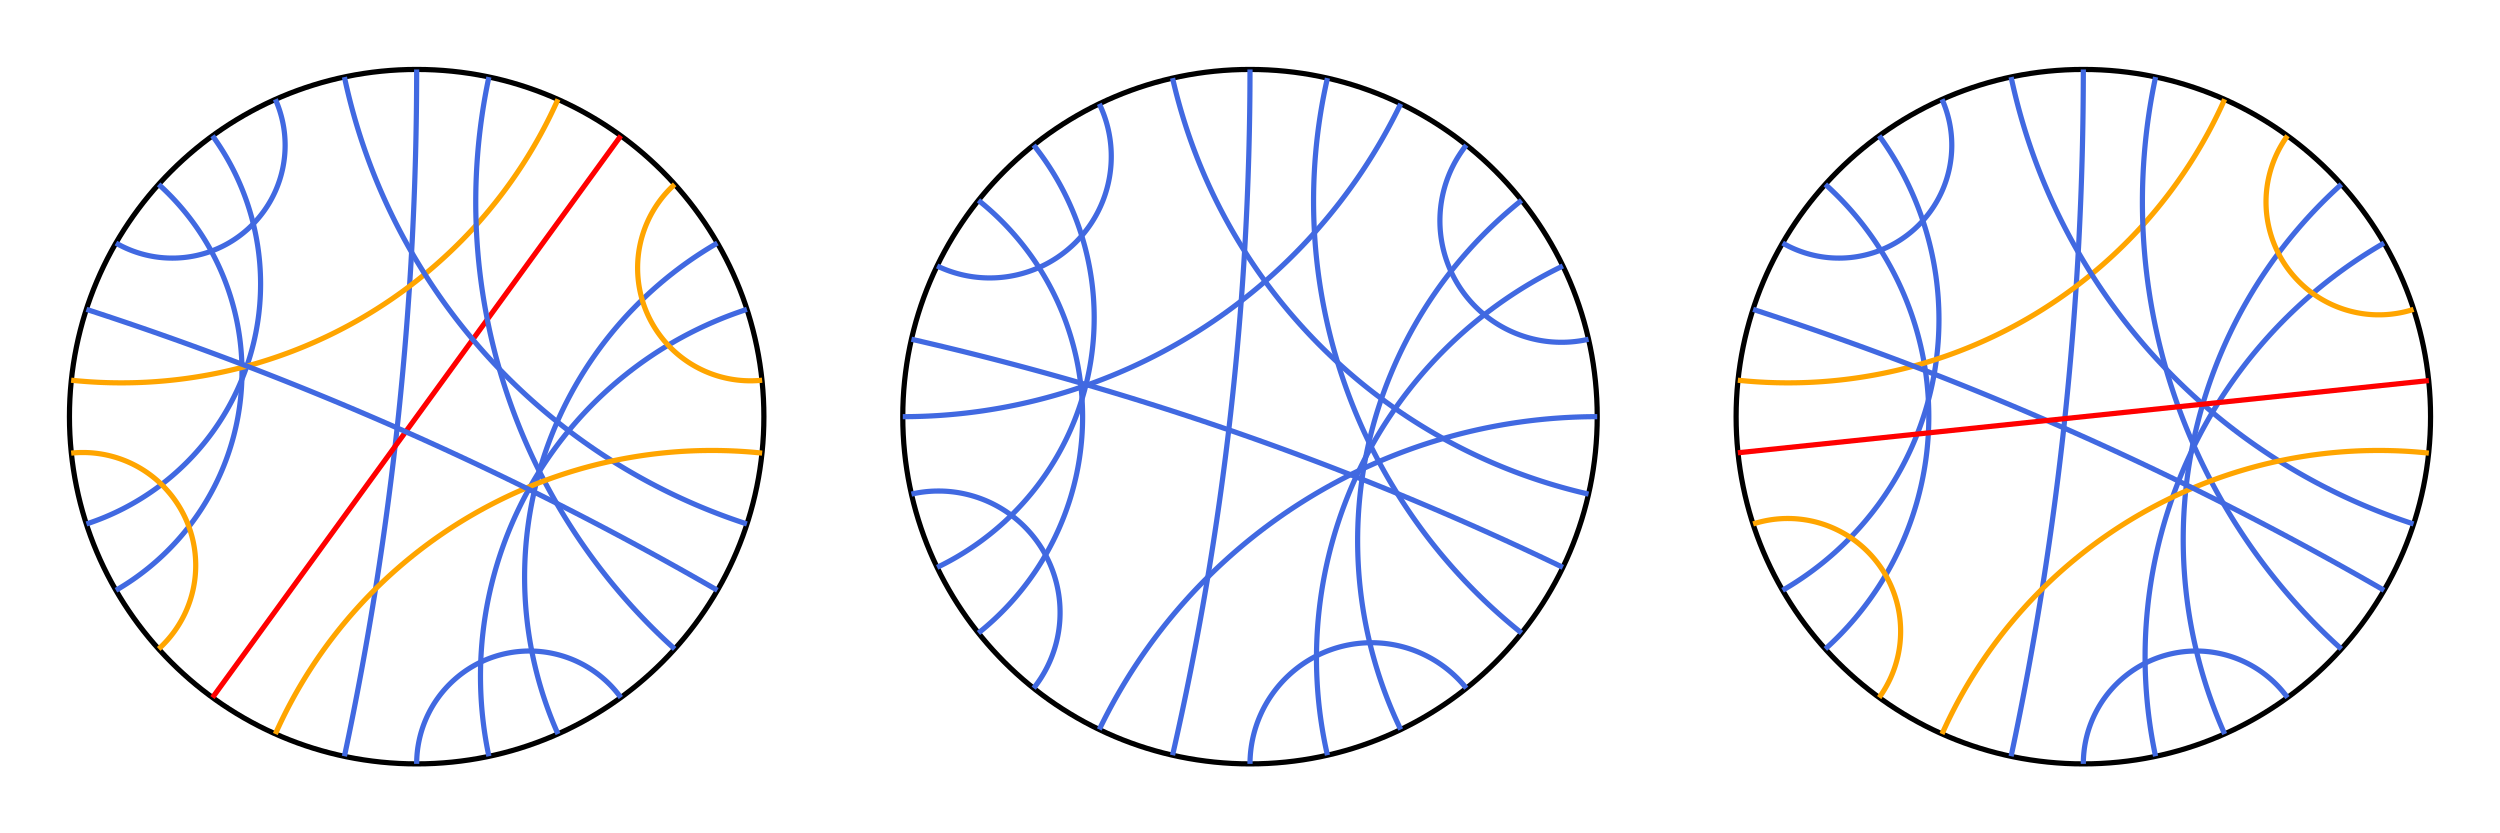 <?xml version="1.0" encoding="utf-8" ?>
<svg baseProfile="tiny" height="500px" version="1.2" width="1500px" xmlns="http://www.w3.org/2000/svg" xmlns:ev="http://www.w3.org/2001/xml-events" xmlns:xlink="http://www.w3.org/1999/xlink"><defs /><g transform="translate(250, 250) scale(208.333, -208.333)"><circle cx="0" cy="0" fill="none" r="1" stroke="black" stroke-width="0.015" /><path d="M 6.123233995736766e-17 1.0 A 9.514 9.514 0 0 0 -0.208 -0.978" fill="none" stroke="royalblue" stroke-width="0.015" /><path d="M -0.407 0.914 A 0.325 0.325 0 0 0 -0.866 0.5" fill="none" stroke="royalblue" stroke-width="0.015" /><path d="M -0.588 0.809 A 0.727 0.727 0 0 0 -0.951 -0.309" fill="none" stroke="royalblue" stroke-width="0.015" /><path d="M -0.743 0.669 A 0.727 0.727 0 0 0 -0.866 -0.5" fill="none" stroke="royalblue" stroke-width="0.015" /><path d="M -0.995 -0.105 A 0.325 0.325 0 0 0 -0.743 -0.669" fill="none" stroke="orange" stroke-width="0.015" /><path d="M -1.8369701987210297e-16 -1.0 A 0.325 0.325 0 0 0 0.588 -0.809" fill="none" stroke="royalblue" stroke-width="0.015" /><path d="M 0.208 -0.978 A 1.111 1.111 0 0 0 0.951 0.309" fill="none" stroke="royalblue" stroke-width="0.015" /><path d="M 0.407 -0.914 A 1.111 1.111 0 0 0 0.866 0.5" fill="none" stroke="royalblue" stroke-width="0.015" /><path d="M 0.995 0.105 A 0.325 0.325 0 0 0 0.743 0.669" fill="none" stroke="orange" stroke-width="0.015" /><line stroke="red" stroke-width="0.015" x1="-0.588" x2="0.588" y1="-0.809" y2="0.809" /><path d="M -0.995 0.105 A 1.376 1.376 0 0 1 0.407 0.914" fill="none" stroke="orange" stroke-width="0.015" /><path d="M 0.743 -0.669 A 1.732 1.732 0 0 0 0.208 0.978" fill="none" stroke="royalblue" stroke-width="0.015" /><path d="M -0.208 0.978 A 1.732 1.732 0 0 1 0.951 -0.309" fill="none" stroke="royalblue" stroke-width="0.015" /><path d="M -0.407 -0.914 A 1.376 1.376 0 0 0 0.995 -0.105" fill="none" stroke="orange" stroke-width="0.015" /><path d="M -0.951 0.309 A 9.514 9.514 0 0 0 0.866 -0.5" fill="none" stroke="royalblue" stroke-width="0.015" /></g><g transform="translate(750, 250) scale(208.333, -208.333)"><circle cx="0" cy="0" fill="none" r="1" stroke="black" stroke-width="0.015" /><path d="M 6.123233995736766e-17 1.0 A 8.875 8.875 0 0 0 -0.223 -0.975" fill="none" stroke="royalblue" stroke-width="0.015" /><path d="M -0.434 0.901 A 0.35 0.35 0 0 0 -0.901 0.434" fill="none" stroke="royalblue" stroke-width="0.015" /><path d="M -0.623 0.782 A 0.797 0.797 0 0 0 -0.901 -0.434" fill="none" stroke="royalblue" stroke-width="0.015" /><path d="M -0.782 0.623 A 0.797 0.797 0 0 0 -0.782 -0.623" fill="none" stroke="royalblue" stroke-width="0.015" /><path d="M -0.975 -0.223 A 0.35 0.35 0 0 0 -0.623 -0.782" fill="none" stroke="royalblue" stroke-width="0.015" /><path d="M -1.8369701987210297e-16 -1.0 A 0.35 0.35 0 0 0 0.623 -0.782" fill="none" stroke="royalblue" stroke-width="0.015" /><path d="M 0.223 -0.975 A 1.254 1.254 0 0 0 0.901 0.434" fill="none" stroke="royalblue" stroke-width="0.015" /><path d="M 0.434 -0.901 A 1.254 1.254 0 0 0 0.782 0.623" fill="none" stroke="royalblue" stroke-width="0.015" /><path d="M 0.975 0.223 A 0.35 0.35 0 0 0 0.623 0.782" fill="none" stroke="royalblue" stroke-width="0.015" /><path d="M -1.0 1.2246467991473532e-16 A 1.591 1.591 0 0 1 0.434 0.901" fill="none" stroke="royalblue" stroke-width="0.015" /><path d="M 0.782 -0.623 A 1.591 1.591 0 0 0 0.223 0.975" fill="none" stroke="royalblue" stroke-width="0.015" /><path d="M -0.223 0.975 A 1.591 1.591 0 0 1 0.975 -0.223" fill="none" stroke="royalblue" stroke-width="0.015" /><path d="M -0.434 -0.901 A 1.591 1.591 0 0 0 1.0 -2.4492935982947064e-16" fill="none" stroke="royalblue" stroke-width="0.015" /><path d="M -0.975 0.223 A 8.875 8.875 0 0 0 0.901 -0.434" fill="none" stroke="royalblue" stroke-width="0.015" /></g><g transform="translate(1250, 250) scale(208.333, -208.333)"><circle cx="0" cy="0" fill="none" r="1" stroke="black" stroke-width="0.015" /><path d="M 6.123233995736766e-17 1.0 A 9.514 9.514 0 0 0 -0.208 -0.978" fill="none" stroke="royalblue" stroke-width="0.015" /><path d="M -0.407 0.914 A 0.325 0.325 0 0 0 -0.866 0.5" fill="none" stroke="royalblue" stroke-width="0.015" /><path d="M -0.588 0.809 A 0.9 0.9 0 0 0 -0.866 -0.5" fill="none" stroke="royalblue" stroke-width="0.015" /><path d="M -0.743 0.669 A 0.9 0.9 0 0 0 -0.743 -0.669" fill="none" stroke="royalblue" stroke-width="0.015" /><path d="M -0.951 -0.309 A 0.325 0.325 0 0 0 -0.588 -0.809" fill="none" stroke="orange" stroke-width="0.015" /><path d="M -1.8369701987210297e-16 -1.0 A 0.325 0.325 0 0 0 0.588 -0.809" fill="none" stroke="royalblue" stroke-width="0.015" /><path d="M 0.208 -0.978 A 1.376 1.376 0 0 0 0.866 0.5" fill="none" stroke="royalblue" stroke-width="0.015" /><path d="M 0.407 -0.914 A 1.376 1.376 0 0 0 0.743 0.669" fill="none" stroke="royalblue" stroke-width="0.015" /><path d="M 0.951 0.309 A 0.325 0.325 0 0 0 0.588 0.809" fill="none" stroke="orange" stroke-width="0.015" /><path d="M -0.995 0.105 A 1.376 1.376 0 0 1 0.407 0.914" fill="none" stroke="orange" stroke-width="0.015" /><path d="M 0.743 -0.669 A 1.732 1.732 0 0 0 0.208 0.978" fill="none" stroke="royalblue" stroke-width="0.015" /><path d="M -0.208 0.978 A 1.732 1.732 0 0 1 0.951 -0.309" fill="none" stroke="royalblue" stroke-width="0.015" /><path d="M -0.407 -0.914 A 1.376 1.376 0 0 0 0.995 -0.105" fill="none" stroke="orange" stroke-width="0.015" /><path d="M -0.951 0.309 A 9.514 9.514 0 0 0 0.866 -0.5" fill="none" stroke="royalblue" stroke-width="0.015" /><line stroke="red" stroke-width="0.015" x1="-0.995" x2="0.995" y1="-0.104" y2="0.104" /></g></svg>
